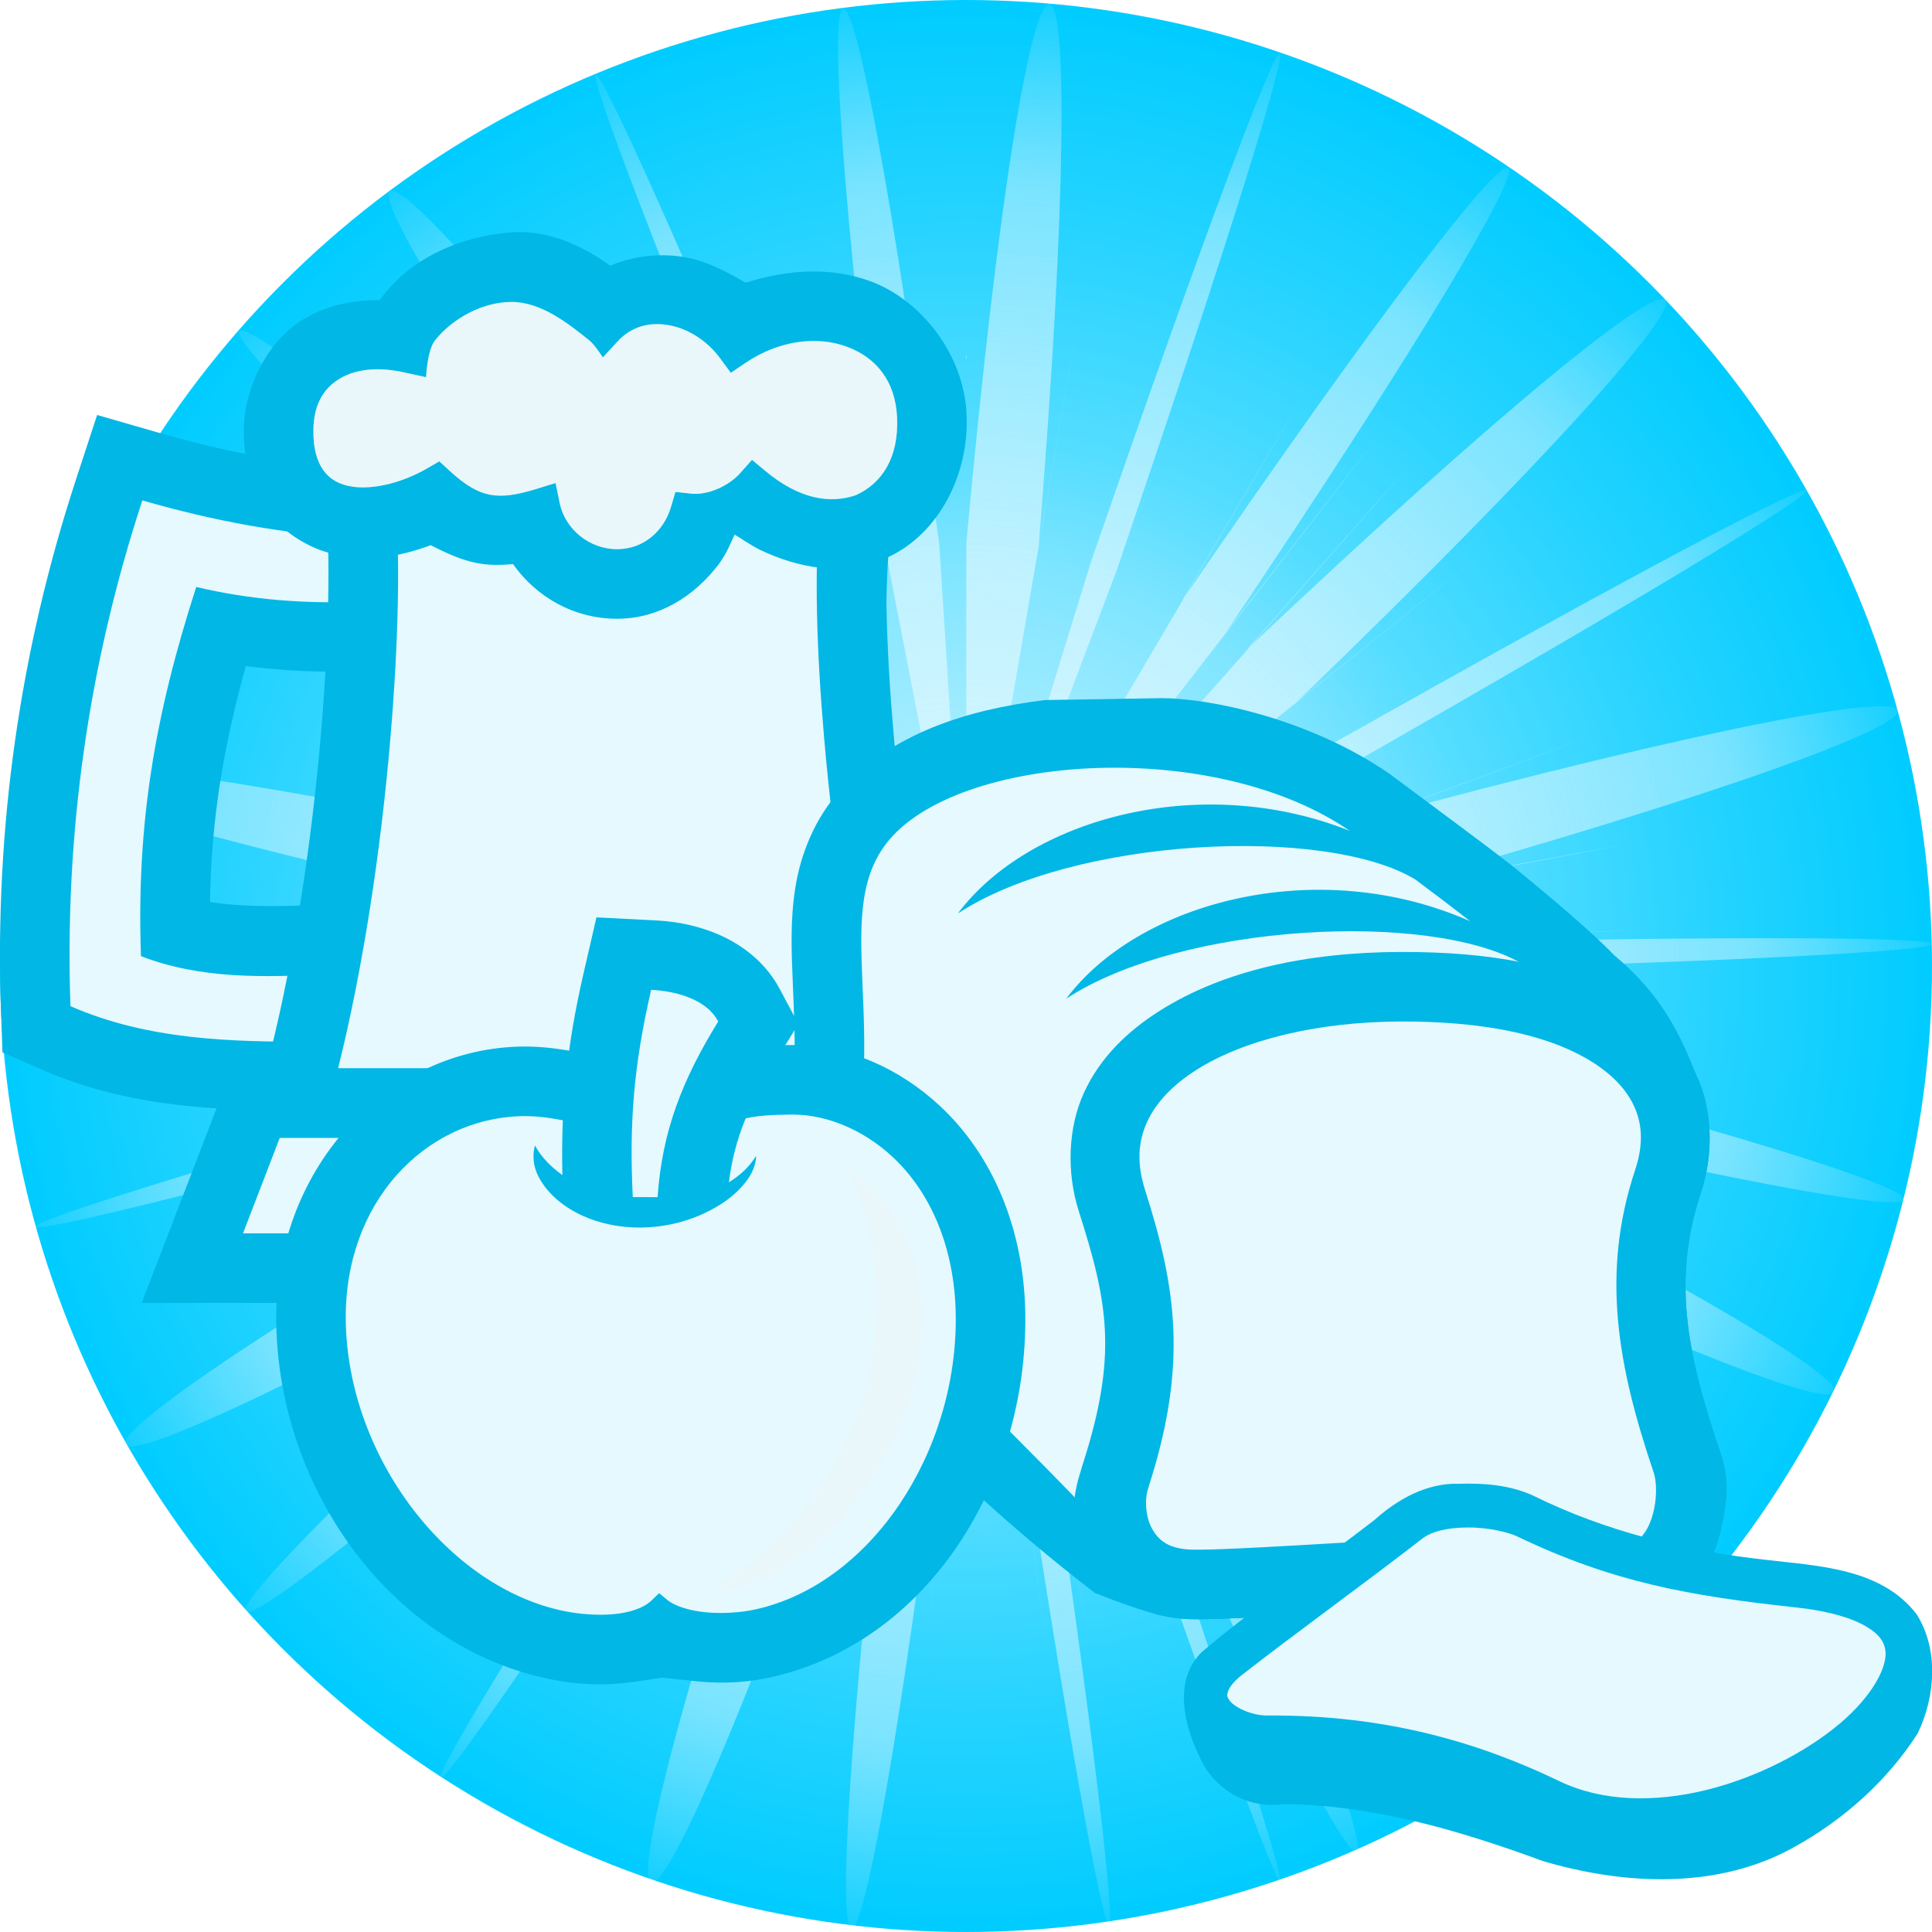 <svg height="500" viewBox="0 0 500.001 500" width="500.001" xmlns="http://www.w3.org/2000/svg" xmlns:xlink="http://www.w3.org/1999/xlink"><radialGradient id="a" cx="250" cy="750" gradientUnits="userSpaceOnUse" r="250"><stop offset="0" stop-color="#d5f6ff"/><stop offset=".095" stop-color="#d5f6ff"/><stop offset=".209" stop-color="#aef"/><stop offset=".413" stop-color="#80e5ff"/><stop offset=".543" stop-color="#5df"/><stop offset=".75" stop-color="#2ad4ff"/><stop offset="1" stop-color="#0cf"/></radialGradient><radialGradient id="b" cx="250" cy="750" gradientTransform="matrix(0 -1 1 0 -499.999 1000)" gradientUnits="userSpaceOnUse" r="250"><stop offset="0" stop-color="#d5f6ff"/><stop offset=".809" stop-color="#d5f6ff" stop-opacity=".498"/><stop offset="1" stop-color="#d5f6ff" stop-opacity=".1"/></radialGradient><filter id="c" color-interpolation-filters="sRGB" height="1.069" width="1.081" x="-.04" y="-.035"><feGaussianBlur stdDeviation=".922"/></filter><g transform="translate(0 -500)"><circle cx="250" cy="750" fill="url(#a)" r="250"/><path d="m250.595 750.56c-.041.006-.127-.018-.171-.036-.044-.019-.048-.032.077-.007-.125-.025-.108-.031-.055-.027.054.004.144.019.168.035-.023-.015.081.011.161.034.08.023.134.042.011.013.123.029.055.029-.034.021-.089-.009-.198-.026-.157-.033l0.0 0zm-.079.086c-.017-.008-.002-.009.013-.007.015.001.031.005.017.007.013-.002.024.002.027.005.003.003-.002.006-.019.003.017.004-.002-.002-.02-.007-.018-.005-.036-.001-.019-.001h0zm.39.511c.189.177.074.108-.069-.001-.143-.109-.315-.257-.239-.237-.076-.019-.15-.075-.175-.106-.025-.031-0-.036.121.044-.121-.08-.21-.163-.229-.193-.019-.03.032-.006.19.126-.158-.133-.241-.204-.243-.207-.002-.003.076.061.239.199-.164-.139-.246-.208-.246-.208s.082.069.246.208c-.164-.139-.26-.235-.271-.254-.01-.019.066.039.248.211-.181-.172-.277-.257-.28-.257-.003 0 .085.086.272.257-.187-.172-.281-.259-.281-.26 0-.001.094.085.281.26-.187-.176-.276-.261-.273-.26.003.001.099.089.281.26-.181-.172-.262-.255-.256-.252.007.002.101.09.271.26-.17-.17-.255-.255-.255-.255s.085.085.255.255c-.17-.17-.264-.257-.271-.26-.007-.002.074.08.256.252-.181-.172-.254-.225-.241-.203.013.022.11.121.268.254-.158-.133-.187-.174-.154-.156.034.018.13.093.223.195-.093-.101.084.069.238.221.154.152.27.094.094.107h-0zm3.663 1.603c1.176.624-.083-.045-1.349-.717-1.266-.672-2.538-1.347-1.39-.734-1.149-.612-1.746-.927-1.76-.934-.015-.006.553.296 1.734.918-1.18-.622.1.057 1.38.735 1.28.678 2.562 1.356 1.386.732l-0-0zm-2.415 2.469c0 1.053-.044-.087-.564-1.229-.52-1.142-1.04-2.286-.564-1.24-.476-1.045-.714-1.576-.714-1.581 0-.005.238.514.714 1.569-.476-1.055.044.092.564 1.239.52 1.147 1.04 2.295.564 1.242v0zm-1.627-4.264c-.004.002-.016-.016-.022-.028-.007-.012-.008-.019.007.005-.015-.023-.016-.031-.012-.029.004.002.014.013.02.029-.006-.015.008.006.019.026.011.02.019.039.004.017.015.022.009.018.001.008-.009-.01-.02-.026-.016-.028h-0zm-.09-.14c.006.015-.009-.006-.021-.026-.012-.02-.021-.039-.005-.017-.015-.022-.013-.022-.007-.014.006.007.017.022.018.03-.002-.008.011.011.022.026.01.015.017.027.001.005.015.022.016.029.012.026-.004-.002-.014-.014-.02-.03l0.0 0zm-.102.304c.008.029 0-.011-.008-.048s-.017-.071-.011-.031c-.006-.041-.005-.058-.002-.056s.008.022.01.056c-.002-.033.005.009.01.049.005.041.009.079.001.04.008.039.011.051.011.045 0-.006-.004-.028-.011-.057l-0.0.001zm.207-.96c-.282.206-.404.251-.381.222.022-.029.18-.142.432-.284-.252.142-.312.194-.267.181s.195-.091.364-.208c-.17.117-.308.189-.345.199-.037.01.028-.043.264-.176-.236.133-.216.09-.122.015.095-.075.264-.182.328-.179-.064-.004.187-.156.381-.259.194-.103.331-.156.036.037.295-.193.089-.044-.153.124-.242.168-.52.355-.37.238-.15.117-.229.176-.232.176-.002 0 .072-.059.228-.176-.156.117-.298.219-.343.25-.044.03.009-.012.246-.183-.236.172-.398.275-.428.287-.03.012.071-.068.362-.264l-0.0 0zm-.304.051c-.008.006-.011.009-.011.009s.004-.003.011-.009c-.008.006-.008.004-.005.001.003-.004.009-.009.013-.009-.004 0 .003-.005.008-.009.006-.003.011-.005.003.001.008-.006.011-.009.011-.009s-.004.003-.011.009c.008-.006.003-.004-.003-.001-.006.004-.012.009-.008.009-.004 0-.01.005-.013.009-.003.004-.003.005.005-.001zm.745-1.209c-.8 1.137-1.181 1.673-1.168 1.651.013-.022.419-.604 1.195-1.702-.776 1.098-1.158 1.633-1.153 1.623.004-.01.395-.564 1.161-1.643-.767 1.079-1.154 1.624-1.156 1.628-.002.004.38-.533 1.152-1.62-.772 1.086-1.144 1.611-1.134 1.599.01-.012.401-.561 1.153-1.622-.753 1.061-1.129 1.587-1.129 1.583 0-.003.376-.536 1.129-1.591-.753 1.055-1.124 1.578-1.121 1.574.003-.003.382-.533 1.129-1.582-.747 1.049-1.112 1.55-1.105 1.534.006-.016.384-.548 1.121-1.565-.737 1.016-1.106 1.528-1.106 1.53 0.0.002.369-.506 1.106-1.53-.737 1.024-1.115 1.556-1.121 1.571-.006.014.359-.49 1.106-1.54-.747 1.049-1.125 1.584-1.129 1.591-.003.007.368-.514 1.121-1.575-.753 1.061-.841 1.173-.643.885s.682-.975 1.072-1.514c-.39.538-.572.788-.562.776.009-.012.209-.286.581-.796-.373.509.371-.567 1.007-1.478.636-.911 1.166-1.658.366-.492.8-1.166.256-.4-.389.524-.646.924-1.394 2.004-1.003 1.466-.39.538-.837 1.239-1.009 1.535-.173.296-.071.188.635-.891-.706 1.079-1.114 1.68-1.151 1.723-.037.043.296-.473 1.072-1.629-.776 1.157-1.147 1.664-1.135 1.615.012-.048.405-.652 1.158-1.717-.753 1.065-1.144 1.633-1.154 1.655-.01.023.362-.499 1.135-1.612-.772 1.114-1.161 1.697-1.163 1.715-.002.019.383-.528 1.159-1.672-.776 1.145-1.172 1.735-1.178 1.747-.005.012.38-.553 1.166-1.72-.786 1.166-1.179 1.745-1.179 1.741 0-.003.393-.589 1.179-1.749-.786 1.161-1.171 1.728-1.166 1.719.005-.009.401-.594 1.177-1.739-.776 1.145-1.164 1.692-1.164 1.675 0-.017.388-.598 1.164-1.71-.776 1.112-1.161 1.667-1.16 1.665.002-.001.391-.559 1.164-1.673-.772 1.114-1.159 1.65-1.159 1.636 0-.014.386-.577 1.159-1.664-.772 1.086-1.18 1.671-1.194 1.699-.015.028.364-.499 1.164-1.637l.001.001zm-.845.971c0 .217.006.322.01.319.004-.002.006-.113-.002-.327.008.215.006.312.002.306-.004-.006-.01-.117-.01-.318v-.004-.004c0 .195-.008.251-.015.222-.006-.028-.01-.14-0-.281-.009.14-.008.206-.004.202.004-.003.012-.076.015-.21-.004.135-.024.129-.036.079-.012-.05-.017-.145.009-.188-.025.043-.038.074-.038.081 0 .006.013-.012.038-.069-.025.057-.038.07-.038.06 0-.01.013-.043.038-.08-.025.037-.038.041-.038.031 0-.01.013-.033.038-.051-.025.018-.038.046-.038.059s.013.011.038-.032c-.025.043.002-.16.03-.314.028-.154.056-.26.032-.022.023-.238.021-.09.012.094-.01.183-.027.402-.034.304.008.098.003.177-.003.197-.006.021-.012-.016-.008-.151-.004.135-.003.243-.001.271.002.028.005-.025.005-.212v.004.004c0 .195.006.307.01.317.004.01.006-.083-.002-.297.008.215.018.338.023.35.005.012.004-.089-.012-.323.015.234.016.356.011.36-.005.004-.015-.11-.023-.348.008.238.006.338.002.325-.004-.013-.01-.14-.01-.356l-.001 0zm-.238-1.198c.191 1.389.277 2.068.27 2.058-.007-.01-.106-.71-.285-2.081.179 1.371.269 2.079.269 2.095 0 .016-.09-.661-.269-2.059.179 1.398.269 2.104.269 2.107 0 .004-.09-.693-.269-2.099.179 1.406.269 2.109.269 2.109s-.09-.703-.269-2.109c.179 1.406.269 2.104.269 2.1 0-.004-.09-.709-.269-2.108.179 1.398.269 2.098.269 2.098s-.09-.699-.269-2.098c.179 1.398.269 2.075.269 2.06 0-.016-.09-.724-.269-2.095.179 1.371.269 1.987.269 1.94 0-.047-.09-.758-.269-2.042.179 1.283.258 1.972.252 2.005-.007.033-.099-.59-.263-1.93.164 1.34.209 1.935.183 1.883-.025-.052-.121-.751-.237-2.0.117 1.248.089 1.135.029.63s-.15-1.401-.158-1.719c.008.318-.147-.89-.255-1.827-.108-.936-.17-1.6.021-.194-.191-1.406-.129-.749-.02.183.108.932.262 2.138.254 1.83.008.308.011.469.011.473 0 .004-.004-.148-.011-.466.008.318.146 1.168.238 1.642.092.474.137.571-.043-.616.179 1.188.269 1.854.269 1.903 0 .049-.09-.518-.269-1.798.179 1.279.275 1.893.279 1.874.004-.019-.083-.669-.268-1.917.185 1.248.282 1.97.284 2.037.002.067-.089-.521-.28-1.892.191 1.371.287 2.071.287 2.082s-.096-.67-.287-2.058l-.001 0zm.16 2.161c0 .019.001.001-.002-.019-.003-.019-.006-.04-.002-.024-.004-.015-.001-.001.002.015.003.016.006.034.002.024.004.01.006.021.006.024 0 .003-.002-.001-.006-.02v0zm-.046-.835c.017.037-.003-0-.023-.038-.02-.038-.039-.077-.02-.044-.019-.033-.029-.054-.029-.057 0-.003.01.012.029.049-.019-.037 0-.001.02.037.02.037.04.076.023.045.017.031.025.051.025.055 0 .003-.008-.01-.025-.047zm-.086.293c-.002.002-.003-.002-.003-.005s.001-.006.003-.003c-.002-.004 0-.006.002-.006s.004.002.002.006c.002-.004.003-.006.003-.006s-.001.002-.003.006c.002-.004 0-.001-.002.003-.002.004-.004.008-.002.005zm-.008.378c.006.004-.005.026-.015.039-.01.014-.018.019-.008-.008-.009.027-.005-0.0.002-.029.007-.028.015-.057.013-.033.002-.023.011-.037.016-.038.005-.001.007.009-.004.034.011-.025.013-.015.011.002-.002.016-.009.038-.015.034l0-0zm-.476 1.482c.363-1.205-.068.185-.488 1.551-.419 1.365-.827 2.705-.417 1.398-.41 1.307-.006-.033.411-1.398.417-1.365.847-2.756.49-1.551.357-1.205.539-1.808.542-1.808.002 0-.175.603-.538 1.808.363-1.205.558-1.853.567-1.884.01-.031-.166.555-.545 1.817.378-1.262.593-1.929.61-1.953.018-.024-.162.594-.572 1.902.41-1.309.575-1.882.548-1.827-.027.055-.248.739-.61 1.944l0.0 0zm.421-1.369c.002-.008.006-.015.008-.017s.002.001-.004.013c.006-.012-.002.002-.009.015s-.014.027-.006.015c-.008.012-.004.001.001-.011.005-.012.012-.024.01-.017l-0.0 0zm.046-.597c.002.002-.001-.001-.004-.004-.003-.003-.006-.005-.004-0-.002-.004.001-.006.004-.006.003 0 .006.002.004.006.002-.004.003-.002.003.001 0 .002-.001.005-.003.003.002.002.003.003.003.003s-.001-.001-.003-.003zm-.043.046c.006.01-.004 0-.013-.01-.009-.01-.018-.02-.01-.011-.008-.01-.009-.015-.006-.015.002 0 .008.005.014.015-.006-.01.001-0.0.008.01.007.01.013.02.008.011.006.01.008.015.008.015s-.003-.005-.008-.015h-0zm-.363-.028c.207.074-.067-.006-.326-.085-.259-.08-.503-.158-.236-.082-.267-.076-.033-.05.219-.006.252.043.522.104.327.096.195.008.345.045.381.068.036.023-.042.033-.303-.014.261.047.398.08.401.086.003.006-.126-.014-.397-.074.271.06.358.1.325.107-.033.006-.196.001-.392-.095l-0-0zm.136-.094c.015.004-0.0 0-.016-.004-.016-.004-.032-.008-.018-.004-.013-.004-.011-.006-.005-.006.006 0 .017.002.02.006-.004-.004.009-0.0.018.004.01.004.017.008 0.0.004zm-1.677-1.603c.332.316.492.471.489.469-.003-.002-.171-.161-.497-.473.326.312-.608-.519-1.358-1.195s-1.319-1.198-.264-.268c-1.055-.93-.482-.406.273.273.754.678 1.69 1.51 1.358 1.194.332.316 1.013.869 1.367 1.14.354.271.38.259-.599-.554.979.813 1.525 1.309 1.563 1.369.038.06-.432-.314-1.485-1.241 1.053.926 1.51 1.363 1.462 1.346-.048-.018-.6-.49-1.563-1.381.964.891 1.477 1.359 1.499 1.375.022.015-.448-.423-1.453-1.344 1.004.921 1.548 1.391 1.576 1.397.028.007-.459-.45-1.514-1.382 1.055.932 1.542 1.389 1.514 1.382-.028-.007-.571-.477-1.576-1.397 1.004.921 1.507 1.381 1.507 1.381s-.502-.46-1.507-1.381c1.004.921 1.503 1.381 1.5 1.381-.003 0-.507-.46-1.508-1.381 1.001.921 1.467 1.358 1.444 1.343-.023-.015-.535-.483-1.49-1.374.956.891 1.439 1.337 1.443 1.337.004 0-.472-.446-1.435-1.337.964.891.943.88.599.566-.344-.313-1.012-.929-1.344-1.245l-0.0 0zm1.888 1.198c.013.01.02.022.02.026 0 .005-.007.003-.02-.014.013.018.007.007-.002-.006-.009-.013-.02-.029-.017-.021-.004-.008-.015-.021-.021-.027-.006-.006-.007-.006.009.011-.015-.018-0-.005.014.01.015.015.03.031.016.021zm1.553.109c-.015.01-.023.015-.023.015s.008-.005.023-.015c-.015.01-0.0.002.015-.006.015-.008.031-.017.019-.009.011-.008.021-.012.024-.012.003-0-.001.004-.016.012.015-.008-.003.001-.022.009-.018.008-.037.016-.021.006h.001zm-.452.16c.087-.036-.019.009-.127.041-.108.032-.212.062-.107.029-.105.033-.134.04-.117.033.016-.007.078-.027.151-.049-.074.021.032-.01.13-.038.098-.029.188-.055.08-.024.107-.031.15-.042.143-.038-.007.003-.063.021-.155.046l0-0zm-1.478.718c.25-.098.371-.146.368-.146-.003 0-.13.049-.376.146.246-.098-.064.05-.361.184-.296.135-.579.256-.279.108-.3.148-.093.003.152-.148.245-.151.527-.307.375-.18.152-.127.346-.209.427-.221.081-.012.049.045-.252.198.3-.152.412-.186.385-.158-.026.028-.19.119-.439.217l-0-0zm4.002.012c2.904.464 3.213.557 2.431.461-.783-.096-2.657-.379-4.12-.668 1.463.289 1.486.309 1.002.224-.485-.085-1.477-.275-2.047-.408.57.133 2.722.308 4.001.383 1.279.075 1.685.048-1.239-.223 2.935.17 4.403.208 4.404.157.001-.051-1.465-.19-4.396-.376 2.932.082 76.251.668 125.466 1.042 49.215.374 74.325.536-19.164-.231 93.51-2.397 140.226-5.183 140.185-6.859-.041-1.675-46.84-2.24-140.361-.194 93.338-5.233 68.266-3.764 19.129-.966-49.137 2.798-122.34 6.926-125.264 7.012 2.924-.125 4.386-.207 4.386-.226 0-.019-1.462.025-4.386.152 2.924-.156 2.558-.107 1.306-.021-1.252.086-3.389.21-4.01.204.62.006.588.032.353.048-.235.015-.671.02-.861-.017.189.037.541-.064.718-.146.177-.082.177-.144-.335-.029.513-.115.769-.173.769-.173s-.256.058-.769.173c.513-.115 2.615-.624 3.878-.933 1.264-.309 1.69-.418-1.148.266 2.838-.685 2.42-.575 1.162-.266-1.258.309-3.357.818-3.881.933.525-.115.787-.173.787-.173s-.262.058-.787.173c.525-.115.778-.173.772-.173-.006 0-.271.058-.784.173.513-.115.512-.053.335.029s-.529.183-.718.146c.189.037.619.032.849.016.23-.016.26-.042-.35-.047.61.006.923.009.927.009.004 0-.299-.003-.919-.009.62.006 73.347-13.589 122.947-22.903 49.6-9.314 76.075-14.346-15.81 2.787 90.364-25.309 134.428-42.022 133.25-46.294-1.178-4.272-47.598 3.897-138.204 28.354 87.664-32.412 62.485-23.048 15.217-5.534-47.268 17.514-116.626 43.178-117.318 43.365.692-.187.998-.272.97-.266-.028.006-.389.104-1.028.281.64-.177 2.592-1.008 3.71-1.517s1.402-.696-1.296.413c2.641-1.225 3.927-1.906 3.891-1.974-.036-.068-1.395.476-4.043 1.701 2.567-1.348 67.457-35.459 111.022-58.361 43.566-22.902 65.808-34.596-16.922 8.891 81.259-46.292 121.107-70.817 120.284-72.271-.823-1.454-42.318 20.165-123.744 66.162 79.782-48.691 58.337-35.59 16.326-9.941-42.011 25.648-104.589 63.843-107.072 65.341 2.459-1.535 3.678-2.321 3.666-2.34-.012-.019-1.253.729-3.712 2.262 2.44-1.564 2.787-1.741 2.189-1.326s-2.141 1.421-3.481 2.223c1.34-.802 1.279-.758.779-.453s-1.44.869-1.86 1.109c.419-.24 2.13-1.537 3.158-2.343s1.375-1.121-.935.603c2.296-1.753 3.436-2.641 3.428-2.653-.008-.012-1.164.852-3.462 2.602 2.284-1.765 59.459-47.665 97.838-78.498s57.962-46.599-14.937 11.902c67.563-65.156 98.42-100.79 95.342-104.012-3.078-3.222-40.09 25.967-108.266 90.456 61.893-70.048 44.418-50.17 11.253-12.567-33.166 37.603-82.022 92.932-82.892 93.787.87-.854.944-.915.697-.664s-.814.814-1.228 1.206c.413-.392 45.755-58.878 76.67-98.802 30.914-39.924 47.401-61.286-9.895 12.569 52.293-77.729 75.822-118.368 73.066-120.237-2.756-1.869-31.797 35.032-84.644 112.384 47.432-80.537 34.715-58.846 9.759-16.408s-62.148 105.625-63.666 108.078c1.506-2.461 2.253-3.7 2.247-3.706-.005-.006-.763 1.221-2.266 3.69 1.498-2.469 2.247-3.704 2.247-3.704s-.749 1.235-2.247 3.704c1.498-2.469 1.15-1.89.398-.648-.752 1.242-1.908 3.148-2.025 3.331.117-.183 1.035-2.207 1.624-3.531.589-1.324.849-1.948-.348.668 1.112-2.662 1.623-4.008 1.575-4.025-.047-.017-.653 1.294-1.774 3.947 1.028-2.688 27.021-71.247 44.473-117.286 17.451-46.038 26.361-69.556-6.779 17.841 30.197-88.522 43.801-133.3 42.227-133.843-1.573-.543-18.325 43.15-48.839 131.569 27.505-89.336 20.093-65.295 5.597-18.234-14.496 47.061-36.077 117.142-36.909 119.886.8-2.76 1.182-4.143 1.162-4.148-.019-.005-.441 1.367-1.249 4.117.759-2.77.846-2.983.645-2.181s-.688 2.62-1.078 3.913c.39-1.293.409-1.364.288-.97-.121.394-.381 1.253-.549 1.821.168-.568.205-.605.173-.435-.032.169-.132.545-.239.802.107-.257.208-.516.239-.605.032-.089-.005-.009-.173.41.168-.419.199-.417.163-.272-.036.146-.14.435-.241.591.101-.156.138-.209.128-.192-.01.017-.065.102-.147.223.082-.121.143-.289.157-.362.014-.073-.019-.052-.127.206.107-.257.202-.629.229-.796.027-.167-.013-.129-.175.433.162-.562.249-.846.253-.849.004-.002-.074.277-.242.845.168-.568.579-2.632.804-3.851.224-1.219.261-1.593-.32 1.222.521-2.822.748-4.237.713-4.242-.035-.004-.331 1.402-.858 4.222.46-2.826 12.949-75.088 21.345-123.614 8.396-48.526 12.7-73.317-3.21 18.798 7.652-93.55 7.26-140.699 2.82-141.088-4.44-.389-12.929 45.983-21.474 139.473.021-93.49.014-66.276.002-15.619s-.028 124.755-.025 125.034c-.004-.279-4.741-74.222-7.984-124.772s-4.994-77.707.974 15.586c-12.239-92.897-21.508-138.941-24.826-138.515s-.683 47.322 10.888 140.305c-17.847-91.764-13.007-67.071-3.58-18.732 9.427 48.339 23.441 120.325 23.942 123.147-.534-2.814-.821-4.218-.842-4.214-.021.004.224 1.415.752 4.229-.575-2.814-.863-4.222-.863-4.222s.288 1.407.863 4.222c-.575-2.814-.494-2.213-.242-.838.253 1.375.677 3.523.788 3.802-.111-.279-.206-.501-.233-.558-.027-.057.014.053.174.437-.16-.384-.323-.786-.379-.929-.057-.143-.007-.028.258.621-.265-.649-.92-2.62-1.277-3.748s-.416-1.413.508 1.31c-.981-2.699-1.496-4.04-1.523-4.032-.027.008.434 1.366 1.406 4.063-1.034-2.68-1.554-4.016-1.559-4.011-.005.005.504 1.351 1.529 4.034-1.043-2.684-26.983-71.264-44.392-117.317-17.409-46.054-26.287-69.581 6.793 17.842-36.022-86.309-55.484-128.865-57.014-128.234-1.529.631 14.874 44.451 50.584 130.894-38.555-85.148-28.231-62.211-7.956-17.34 20.275 44.871 50.501 111.675 51.747 114.261-1.268-2.58-1.913-3.86-1.925-3.851-.012.009.611 1.307 1.879 3.882-1.291-2.567-1.579-3.162-1.334-2.69.245.472 1.022 2.011 1.861 3.712-.839-1.701-.894-1.742-.645-1.188s.803 1.701 1.183 2.378c-.38-.677-.562-1.007-.555-1.002.006.005.2.347.571 1.014-.371-.667-.492-.885-.448-.805.044.08.253.456.542.977-.289-.521-.318-.584-.239-.449.079.135.266.469.41.742-.144-.273-.217-.406-.217-.403 0 .003.072.141.217.411-.144-.269-.332-.605-.411-.743-.079-.138-.05-.079.239.442-.289-.521-.506-.905-.556-.99-.05-.085.067.13.447.806-.38-.677-1.43-2.442-2.018-3.419-.588-.977-.715-1.166.75 1.309-1.519-2.44-2.311-3.642-2.343-3.622-.032.02.695 1.262 2.215 3.712-1.574-2.403-40.06-64.818-65.882-106.745-25.822-41.927-38.978-63.368 10.106 16.179-56.362-75.062-87.944-110.061-91.527-107.4-3.583 2.661 20.832 42.983 76.465 118.56-61.913-70.042-43.91-49.642-10.377-11.684s82.599 93.477 82.814 93.672c-.215-.195-.382-.382-.424-.443-.042-.061.042.004.33.315-.289-.31-.303-.307-.215-.199.089.108.281.322.406.433-.125-.111-.187-.157-.187-.15 0 .007.062.066.187.166-.125-.1-.239-.2-.274-.235-.035-.035.009-.005.2.157-.191-.162-.304-.266-.316-.282-.012-.016.078.056.293.247-.215-.191-.319-.283-.317-.28.002.003.11.101.321.288-.211-.187-52.728-52.443-88.626-88.171s-55.179-54.927 11.085 11c-70.739-61.43-108.193-89.749-110.388-87.232-2.195 2.517 30.867 35.87 101.161 97.787-74.126-56.937-54.197-41.618-15.161-11.627 39.035 29.991 97.177 74.655 99.476 76.409-2.317-1.73-3.481-2.584-3.487-2.573-.006.011 1.145.888 3.457 2.62-2.327-1.716-1.865-1.292-.751-.414 1.113.878 2.877 2.21 3.154 2.31-.277-.1-.741-.317-.964-.432-.223-.115-.204-.128.484.182-.689-.31-2.494-1.344-3.494-1.946s-1.197-.771 1.333.647c-2.573-1.363-3.874-2.021-3.89-1.994-.016.026 1.252.736 3.819 2.107-2.592-1.324-67.444-35.496-110.976-58.448-43.532-22.953-65.744-34.686 16.944 8.865-84.154-40.77-126.92-59.74-127.647-58.247-.727 1.493 40.586 23.449 124.587 64.531-85.291-38.203-62.385-27.888-17.487-7.74 44.898 20.148 111.789 50.129 114.469 51.258-2.705-1.073-4.073-1.577-4.088-1.543-.015.034 1.322.605 4.026 1.684-2.729-1.014-2.204-.785-.909-.281 1.295.504 3.359 1.283 3.71 1.369-.351-.086-.532-.134-.537-.137-.004-.003.168.037.526.129-.357-.092-.453-.101-.397-.076.056.025.265.086.518.135-.254-.049-.374-.067-.371-.063.004.004.133.03.379.071-.246-.041-.369-.061-.369-.061s.123.02.369.061c-.246-.041-.374-.067-.378-.071-.004-.004.117.015.37.063-.254-.049-.456-.104-.508-.126-.052-.022.048-.01.399.075-.351-.086-.47-.101-.432-.082.038.019.233.073.511.125-.277-.052-.383-.065-.361-.056.022.009.174.041.412.076-.238-.035-.389-.062-.412-.069-.022-.006.084.008.361.057-.277-.049-.415-.077-.415-.08s.138.019.415.072c-.277-.052-2.403-.711-3.764-1.144s-1.958-.642.823.204c-2.801-.802-4.212-1.173-4.222-1.143-.01.03 1.381.461 4.184 1.264-2.821-.753-72.981-21.994-120.071-36.285-47.09-14.291-71.109-21.633 18.353 5.414-91.893-19.021-138.722-24.405-139.648-20.058-.926 4.347 44.051 18.425 135.771 38.329-92.765-11.482-65.847-8.065-15.64-1.792 50.206 6.273 123.701 15.401 124.087 15.34-.386.06-.77.091-.901.091-.131 0-.008-.03.62-.091-.628.06-74.491-4.33-124.868-7.358-50.376-3.028-77.266-4.694 16.054.816-93.701.778-140.538 4.348-140.523 7.7.015 3.351 46.882 6.484 140.588 6.386-93.266 6.483-68.208 4.779-19.104 1.39s122.253-8.46 125.169-8.712c-2.916.252-4.377.377-4.379.377-.002-0 1.453-.126 4.371-.377-2.918.252-4.33.374-4.297.371.033-.002 1.51-.129 4.371-.375-2.861.246-4.336.373-4.366.375-.03.002 1.384-.119 4.3-.371-2.916.252-2.36.264-.981.187 1.379-.077 3.582-.244 3.961-.351-.378.107-1.79.455-2.627.657-.837.202-1.101.257.817-.22-1.917.478-2.76.695-2.68.68.08-.015 1.081-.263 2.852-.716-1.771.453-1.842.53-1.284.427.558-.102 1.745-.384 2.49-.65-.745.265-.692.262-.401.17.292-.092.822-.274 1.033-.365-.211.092-.316.138-.316.138s.105-.046.316-.138c-.211.092-.281.138-.257.138.024 0 .142-.046.308-.138-.166.092-.223.134-.206.131.017-.003.108-.051.24-.139-.133.088-.193.132-.189.132.004 0 .072-.044.197-.132-.125.088-.184.132-.182.132.002 0 .065-.044.186-.132-.121.088-.181.132-.181.132s.06-.044.181-.132c-.121.088-.142.136-.116.139.027.003.102-.039.174-.131-.072.092-.235.188-.322.222-.087.034-.097.006.135-.153-.232.158-.269.182-.215.145.054-.037.199-.136.332-.224-.133.088-.224.136-.241.139-.017.003.041-.039.207-.131-.166.092-.249.138-.249.138s.083-.046.249-.138c-.166.092-.395.213-.495.263-.1.051-.071.031.28-.158-.351.189-.485.274-.456.268.028-.006.218-.104.515-.28-.296.176-.45.269-.453.273-.003.004.143-.082.445-.265-.302.183-.491.279-.515.281-.025.002.114-.088.464-.277-.351.189-.841.344-1.056.386-.216.041-.157-.031.588-.296-.745.265-1.118.402-1.118.404 0 .002.373-.129 1.118-.4-.745.271-1.932.552-2.49.652-.558.1-.487.019 1.284-.434-1.771.453-2.786.7-2.875.715-.089.015.749-.202 2.684-.68-1.935.478-3.646.861-4.156.96-.51.099.183-.088 3.056-.749-2.867.683-4.301 1.039-4.299 1.053.002.014 1.439-.314 4.314-.999-2.861.708-74.079 18.15-121.878 29.854-47.8 11.704-72.182 17.67 18.628-4.572-90.072 25.297-134.685 39.462-134.24 41.061s45.948-9.368 136.106-34.336c-89.219 27.975-65.263 20.486-18.299 5.777 46.963-14.71 116.934-36.64 119.742-37.549-2.779 1.02-4.156 1.583-4.142 1.636.014.054 1.419-.402 4.204-1.418-2.756 1.098-2.275.955-1.002.481 1.273-.473 3.339-1.277 3.752-1.499-.413.222-1.666.88-2.381 1.253-.716.373-.895.463.837-.45-1.732.913-68.65 31.628-113.891 52.353-45.241 20.725-68.807 31.46 16.167-7.587-81.434 46.797-120.064 73.875-117.871 77.75 2.193 3.875 45.208-15.455 127.064-61.476-77.149 52.91-54.825 37.689-13.114 9.145 41.711-28.544 102.808-70.412 103.206-70.798-.398.386-1.053.952-1.366 1.206-.313.255-.282.198.691-.66-.973.858-59.089 46.433-98.56 77.355s-60.299 47.19 13.303-10.564c-69.671 62.781-102.394 96.54-100.168 99.038 2.226 2.498 39.401-26.266 109.527-88.533-65.627 66.699-48.008 48.822-13.466 13.737 34.542-35.086 86.008-87.381 88.078-89.519-1.984 2.22-2.93 3.367-2.883 3.409.047.042 1.086-1.022 3.074-3.226-1.902 2.296-1.67 2.105-.859 1.189s2.201-2.56 2.614-3.17c-.413.61-.62.91-.62.906 0-.004.207-.311.62-.914-.413.603-.503.77-.423.678.08-.092.33-.444.595-.881-.265.437-.368.617-.347.592.021-.025.164-.257.39-.643-.226.386-.221.45-.139.361.082-.089.24-.33.318-.552-.078.222-.128.362-.135.381-.007.019.028-.083.12-.342-.092.259-.342.659-.482.844-.14.185-.169.155.182-.446-.351.601-.43.738-.365.627.065-.111.275-.471.501-.865-.226.394-.37.623-.39.645-.021.021.082-.165.347-.602-.265.437-.515.795-.595.891-.08.096.01-.07.423-.68-.413.61-1.025 1.485-1.302 1.876s-.219.297.705-1.029c-.925 1.326-2.049 2.855-2.503 3.448-.454.592-.237.248 1.52-2.172-1.732 2.434-2.579 3.667-2.562 3.68.018.013.9-1.193 2.628-3.637-1.701 2.456-43.565 62.719-71.656 103.154s-42.411 61.042 10.978-15.815c-50.791 78.675-74.868 118.86-73.475 119.761 1.393.901 28.255-37.483 79.342-115.945-48.39 80.108-35.411 58.638-9.95 16.499 25.461-42.139 63.404-104.948 64.945-107.518-1.504 2.598-2.234 3.911-2.211 3.924.023.014.799-1.272 2.308-3.87-1.465 2.619-1.124 2.104-.39.853.734-1.25 1.863-3.235 1.974-3.553-.111.318-.209.588-.237.664-.028.076.013-.042.178-.5-.166.458-30.144 68.251-50.62 114.528-20.476 46.277-31.451 71.037 6.391-14.569-30.177 88.998-41.281 134.877-37.088 136.325 4.193 1.449 23.681-41.532 54.69-130.252-22.841 90.781-16.317 65.05-4.026 16.337 12.291-48.713 30.349-120.409 30.575-121.558-.226 1.149-.584 3.155-.751 4.135-.167.98-.144.934.393-2.021-.515 2.955-.761 4.437-.748 4.442.013.004.284-1.469.802-4.426-.492 2.963-13.842 75.141-22.818 123.564-8.976 48.423-13.578 73.09 3.427-18.97-10.811 93.213-13.071 140.2-9.757 140.6 3.315.4 12.204-45.787 23.695-138.922-5.132 93.49-3.733 68.428-1.018 19.246 2.715-49.183 6.747-122.486 6.881-125.482-.062 3-.06 4.5-.025 4.501s.105-1.497.177-4.493c-.008 2.996-.008 4.494-.005 4.494s.009-1.498.013-4.494c-.004 2.996-.006 2.577-.006 1.262 0-1.314.002-3.523.006-4.106-.004.583-.006.892-.006.905 0 .013.002-.271.006-.874-.004.603-.006.696-.006.554s.002-.521.006-.862c-.004.341-.006.508-.006.506 0-.002.002-.174.006-.51-.004.335-.006.496-.006.491 0-.005.002-.176.006-.504-.004.328-.006.498-.006.503 0 .005.002-.156.006-.491-.004.335-.006.492-.006.483 0-.008.002-.181.006-.503-.004.322-.006.488-.006.491 0 .003.002-.155.006-.483-.004.328-.006.437-.006.399 0-.037.002-.222.006-.481-.004.259-.006.393-.006.395 0 .002.002-.126.006-.391-.004.265-.006.323-.006.272 0-.051.002-.211.006-.381-.004.17-.006.255-.006.255s.002-.085.006-.255c-.004.17-.006.326-.006.374 0 .049.002-.01.006-.269-.004.259.004.346.01.317.007-.029.012-.174.005-.379.008.205.016.327.019.34.003.014.002-.081-.011-.309.013.228.02.342.02.342s-.007-.114-.02-.342c.013.228.024.326.026.314.002-.012-.005-.133-.026-.342.021.209.032.313.032.313s-.011-.104-.032-.313c.021.209.028.335.026.35-.002.015-.013-.08-.026-.314.013.234.033.387.041.412.008.024.006-.08-.026-.361.031.281.066.717.08.919.014.202.006.171-.05-.482.055.653.045.768.02.624-.025-.145-.066-.55-.074-.936.008.386.016.459.019.377.003-.082.002-.319-.011-.553.013.234.006.431-.004.486-.01.055-.022-.033-.018-.369-.004.335-.006.697-.006.829 0 .132.002.035.006-.549-.004.583.004.74.01.648.007-.092.012-.433.005-.847.008.413.071 1.139.112 1.495.041.356.06.342-.022-.723.082 1.065.221 3.128.287 4.177.067 1.048.062 1.082-.143-1.914.265 2.996.42 4.489.446 4.486.025-.003-.079-1.503-.333-4.494.304 2.99 8.808 75.905 14.528 124.823s8.657 73.84-2.174-19.157c13.971 92.624 22.523 138.7 24.175 138.451s-3.594-46.822-17.22-139.496c16.754 92.107 12.216 67.426 3.371 18.978s-21.999-120.664-22.477-123.627c.558 2.957.87 4.425.907 4.416.037-.009-.201-1.494-.743-4.443.616 2.941.924 4.412.924 4.412 0 0-.308-1.471-.924-4.412.616 2.941.605 2.75.385 1.612-.219-1.139-.647-3.225-.861-4.073.215.848.313 1.251.307 1.237-.006-.015-.116-.447-.319-1.268.203.821.254.954.219.764s-.155-.703-.293-1.173c.139.47.212.709.214.712.002.003-.066-.23-.21-.704.144.474.272 1.006.31 1.208.038.202-.014.073-.228-.775.215.848 22.615 71.401 37.885 119.433 15.27 48.033 23.409 73.547-4.899-15.682 30.509 88.53 46.864 132.413 48.023 132.013 1.159-.4-12.878-45.085-43.155-133.691 38.172 85.683 60.034 127.291 62.957 125.998 2.923-1.293-13.093-45.488-50.678-131.412 42.917 83.181 30.87 59.788 7.921 15.278-22.949-44.51-56.801-110.137-57.493-111.423.692 1.285 1.681 2.969 2.121 3.682s.331.457-1.173-2.137c1.533 2.577 2.312 3.854 2.327 3.843.015-.011-.735-1.311-2.261-3.889 1.553 2.561 39.291 65.499 64.608 107.731 25.317 42.232 38.211 63.757-9.926-16.51 53.613 76.977 83.03 113.654 85.78 111.749s-21.165-42.392-74.214-119.743c57.984 73.456 42.413 53.775 11.89 15.139-30.523-38.636-75.999-96.228-77.822-98.593 1.902 2.311 2.878 3.433 2.909 3.398.031-.035-.883-1.225-2.761-3.539 1.952 2.247 1.617 1.891.718.878-.899-1.013-2.361-2.682-2.661-3.063.3.38.973 1.041 1.331 1.362.358.321.401.304-.559-.671.96.975 2.345 2.368 2.967 2.988.621.62.478.467-1.621-1.65 2.128 2.087 3.21 3.113 3.228 3.095.018-.018-1.03-1.078-3.161-3.165 2.155 2.056 56.756 51.058 93.415 83.918 36.66 32.86 55.379 49.577-14.228-12.938 71.717 60.157 108.589 89.028 109.658 87.754 1.069-1.274-33.665-32.694-105.16-93.118 73.445 57.949 53.698 42.464 15.02 12.011-38.678-30.453-96.287-75.872-98.565-77.791 2.317 1.867 3.503 2.774 3.528 2.747.025-.026-1.11-.986-3.434-2.852 2.358 1.82 2.083 1.611 1.087.844-.996-.767-2.712-2.092-3.237-2.506.525.413 64.011 38.473 107.315 64.4 43.304 25.927 66.425 39.721-13.78-8.395 84.512 40.91 128.619 57.578 130.567 53.593 1.948-3.985-38.265-28.622-122.391-70.32 87.167 33.863 62.104 24.162 15.086 5.919s-115.991-45.027-116.645-45.329c.653.302.655.355.433.288-.222-.067-.669-.253-.913-.429.244.176.361.258.357.255-.003-.003-.127-.093-.365-.263.238.17.672.355.887.424.216.069.213.021-.423-.275.636.296.968.448.979.449.01.001-.302-.147-.956-.449.653.302 2.692.975 3.864 1.333 1.172.357 1.478.399-1.332-.56 2.811.936 4.216 1.395 4.216 1.385 0-.009-1.405-.486-4.216-1.421 2.811.921 72.712 23.054 119.628 37.898 46.916 14.844 70.846 22.399-18.287-5.837 91.032 22.245 137.312 30.291 138.115 27.054.803-3.237-43.872-17.758-134.748-40.648 92.004 16.653 67.3 12.203 18.87 3.452-48.429-8.751-120.583-21.803-123.48-22.355 2.896.503 4.35.731 4.354.707.004-.025-1.442-.303-4.346-.812" fill="url(#b)"/></g><g transform="translate(-39.19 -582.995)"><path d="m272.572 680.879-154.121.402 2.844 22.014c-13.433-1.439-26.832-4.213-40.287-8.092l-16.684-4.811-5.406 16.5c-14.653 44.717-21.103 90.562-19.484 137.131l.393 11.342 10.406 4.533c15.228 6.634 30.39 8.987 45 9.945l-19.367 50.336h26.213 211.055l-27.25-60.73h-4.492c-4.606-25.096-8.731-52.622-10.957-78.277-1.926-22.2-2.509-42.605-1.051-57.898l.018-.18zm-169.775 74.502c6.985.885 13.975 1.368 20.961 1.42-.32 7.807-.769 15.902-1.49 24.406-1.007 11.86-2.487 24.071-4.236 36.104-8.995.361-17.159.26-24.492-.861.294-21.142 3.444-40.1 9.258-61.068z" fill="#00b7e5"/><path d="m102.078 902.18h183.249l-11.096-24.73h-162.637z" fill="#e5f9ff"/><path d="m57.422 843.397c20.206 8.803 41.598 9.25 63.063 9.196 1.202-5.657 2.327-11.515 3.369-17.483-16.401.857-32.745 1.287-48.183-4.661-1.19-34.168 3.534-62.135 14.305-95.551 13.956 3.321 28.104 4.399 42.531 3.815-.036-5.985-.198-11.524-.526-16.507-18.989-.882-37.598-4.415-55.958-9.708-14.009 42.751-20.147 86.391-18.6 130.9z" fill="#e5f9ff"/><path d="m272.572 672.428-154.121.4 4.953 38.334c1.39 15.213.913 37.438-1.137 61.592-2.369 27.914-6.937 57.974-13.033 82.324l-5.602 22.371h182.643l-4.033-21.342c-4.981-26.362-9.436-56.042-11.809-83.389-1.926-22.2-2.509-42.605-1.051-57.898l.018-.18zm-38.814 36.1-.242 3.236.029-.359c-1.815 19.041-1.005 41.036 1.023 64.426 1.888 21.755 5.141 44.076 8.744 65.619h-94.229c4.153-21.22 7.211-43.928 9.055-65.65 2.13-25.094 2.805-48.277 1.164-67.076z" fill="#00b7e5"/><path d="m141.319 709.345c1.58 17.092.995 40.05-1.117 64.931-2.441 28.753-7.084 59.518-13.507 85.174h137.86c-5.074-26.855-9.611-57.02-12.054-85.175-1.977-22.795-2.673-43.995-1.037-61.162l1.701-22.635-114.245.298z" fill="#e5f9ff"/><path d="m137.445 660.687c-7.398-.098-14.561 1.509-20.746 5.582-8.375 5.515-14.261 17.091-14.406 27.783-.103 7.572 1.66 14.909 5.642 20.682 3.762 5.454 10.531 9.769 16.277 11.295 9.452 2.511 17.747 1.285 26.441-1.94 4.263 2.129 7.711 3.762 11.87 4.607 3.086.627 6.359.565 9.442.29 6.032 8.545 15.769 14.139 26.942 14.139 10.651 0 19.89-5.663 26.341-14.173 1.989-2.75 2.917-5.12 4.052-7.594 2.04 1.161 3.805 2.54 6.611 3.943 10.428 4.956 20.661 6.262 29.714 3.228 1.192-.399 2.356-.862 3.483-1.386 13.023-6.054 20.951-21.341 20.231-36.965v-.008-.004c-.733-15.684-11.97-29.614-24.778-34.342-9.744-3.597-20.657-3.351-32.384.33-6.174-3.511-11.231-6.109-17.429-6.847-5.899-.702-11.829.083-17.656 2.44-7.643-5.561-16.578-9.286-25.536-8.613-12.752.958-26.069 6.316-34.112 17.552z" fill="#00b7e5"/><path d="m271.356 691.007c-.45-9.619-5.604-15.556-13.028-18.296-7.424-2.74-17.248-1.844-26.199 4.198l-3.799 2.571-2.73-3.704c-3.596-4.897-8.731-7.911-13.651-8.685-4.919-.775-9.445.474-12.963 4.295l-3.784 4.102s-2.017-3.205-3.464-4.373c-5.853-4.727-12.721-10.016-20.244-9.978-7.375.037-15.171 4.195-19.747 9.978-2.021 2.554-2.285 9.499-2.285 9.499l-5.812-1.277c-7.314-1.62-13.177-.588-17.051 1.963-3.875 2.551-6.22 6.589-6.307 12.996-.066 4.874.986 8.082 2.459 10.218 1.472 2.136 3.409 3.409 6.083 4.119 5.346 1.42 13.625-.182 20.994-4.47l3.049-1.773 2.587 2.38c4.294 3.956 7.413 5.656 10.504 6.258 3.092.603 6.665.162 11.975-1.469l5.028-1.549 1.054 5.156c1.377 6.722 7.617 11.958 14.88 11.958 6.763 0 12.093-4.612 13.954-10.968l1.133-3.848 3.976.431c4.524.506 9.916-2.067 12.772-5.284l3.065-3.449 3.56 2.954c8.69 7.232 16.629 8.482 23.349 6.18 6.846-3.128 11.117-9.825 10.641-20.134z" fill="#e5f9ff"/><path d="m271.356 691.007c-.45-9.619-5.604-15.556-13.028-18.296-7.424-2.74-17.248-1.844-26.199 4.198l-3.799 2.571-2.73-3.704c-3.596-4.897-8.731-7.911-13.651-8.685-4.919-.775-9.445.474-12.963 4.295l-3.784 4.102s-2.017-3.205-3.464-4.373c-5.853-4.727-12.721-10.016-20.244-9.978-7.375.037-15.171 4.195-19.747 9.978-2.021 2.554-2.285 9.499-2.285 9.499l-5.812-1.277c-7.314-1.62-13.177-.588-17.051 1.963-3.875 2.551-6.22 6.589-6.307 12.996-.066 4.874.986 8.082 2.459 10.218 1.472 2.136 3.409 3.409 6.083 4.119 5.346 1.42 13.625-.182 20.994-4.47l3.049-1.773 2.587 2.38c4.294 3.956 7.413 5.656 10.504 6.258 3.092.603 6.665.162 11.975-1.469l5.028-1.549 1.054 5.156c1.377 6.722 7.617 11.958 14.88 11.958 6.763 0 12.093-4.612 13.954-10.968l1.133-3.848 3.976.431c4.524.506 9.916-2.067 12.772-5.284l3.065-3.449 3.56 2.954c8.69 7.232 16.629 8.482 23.349 6.18 6.846-3.128 11.117-9.825 10.641-20.134z" fill="#f8efed" filter="url(#c)" opacity=".5"/></g><g stroke-width="1.765"><g transform="matrix(2.141 0 0 2.141 74.256 -404.895)"><path d="m170.938 333.229c1.59-4.793 1.328-10.183-.577-14.168-1.937-4.829-4.128-9.659-9.934-14.488-1.773-1.849-3.516-3.345-5.335-4.949-2.247-1.982-6.888-5.775-6.888-5.775-2.264-1.772-4.01-3.058-6.026-4.572-2.969-2.231-8.938-6.652-8.938-6.652-9.655-6.652-21.754-9.12-27.49-9.118l-14.14.23c-9.591 1.196-18.382 4.057-24.555 10.715-3.294 3.552-4.991 8.024-5.614 12.047-.622 4.022-.445 7.74-.291 11.467.308 7.454.736 14.994-2.005 24.293-1.855 6.294.848 10.639 3.289 14.447 2.441 3.808 5.619 7.477 9.166 11.289 7.094 7.625 15.731 15.722 26.048 23.664 6.792 2.701 9.513 3.19 12.108 3.19 1.946 0 4.975-.019 25.339-1.285 9.603-.597 15.026-.027 18.959.463 1.967.245 3.579.529 5.699.575s5.206-.412 7.705-1.981c4.445-2.79 5.491-6.604 6.074-9.576.583-2.972.861-5.285-.421-8.805-4.043-11.962-5.594-20.706-2.176-31.007z" fill="#00b7e5"/><path d="m100.02 281.915c-11.293.005-21.902 2.971-26.798 8.252-8.11 8.747.328 22.963-6.011 44.467-2.279 7.731 19.626 25.912 32.329 40.117-.827-2.246-.834-4.553-.306-6.532v-.182l.124-.38c4.644-14.13 3.357-21.614-.331-33.156-1.374-4.299-1.118-8.395.471-11.857 1.589-3.461 4.392-6.238 7.838-8.417 6.892-4.358 16.456-6.512 26.012-6.788 1.194-.034 2.383-.042 3.572-.016 6.199.13 12.253 1.078 17.438 2.969-1.532-1.598-3.266-3.208-5.118-4.821-11.073-6.39-41.145-4.866-55.041 4.266 8.748-11.701 30.366-17.514 48.824-9.368-2.185-1.71-4.429-3.403-6.648-5.06-10.878-6.548-41.278-5.071-55.273 4.126 8.518-11.393 29.244-17.21 47.368-9.988-7.608-5.242-18.303-7.636-28.451-7.631z" fill="#e5f9ff"/></g><g transform="matrix(2.141 0 0 2.141 74.256 -404.895)"><path d="m134.541 304.186c-11.159.044-21.271 2.201-29.051 7.119-3.848 2.433-7.184 5.62-9.145 9.891h.002c-1.883 4.101-2.174 9.487-.617 14.359v.002c3.547 11.1 4.709 17.419.445 30.635l-.041.127-.16.557.094-.301c-1.432 4.351-1.287 6.894 1.068 11.25l.002.002v.002c.835 1.542 2.477 3.729 4.891 5.129 2.413 1.4 5.134 1.889 7.729 1.889 1.946 0 4.975-.019 25.34-1.285 9.603-.597 15.025-.027 18.959.463 1.967.245 3.579.529 5.699.574s5.206-.412 7.705-1.98c4.445-2.79 5.491-6.604 6.074-9.576.583-2.972.861-5.285-.453-8.896l.064.182c-4.075-12.052-5.627-20.796-2.209-31.098 1.59-4.793 1.328-10.183-.576-14.168-1.995-4.175-5.401-7.197-9.299-9.404v-.002c-6.887-3.898-15.632-5.511-26.521-5.469z" fill="#00b7e5"/><path d="m109.983 318.411c-2.866 1.812-4.914 3.938-5.994 6.292-1.081 2.354-1.308 4.978-.249 8.293 3.754 11.748 5.173 21.101.438 35.777l-.124.43c-.343 1.042-.318 3.148.479 4.622.798 1.474 2.037 2.612 5.226 2.612 1.931 0 4.494-.005 24.817-1.269 20.322-1.264 24.923 2.519 28.416.326 2.471-1.551 2.914-6.485 2.189-8.475-4.292-12.693-6.379-23.913-2.224-36.438 1.079-3.254.855-5.727-.182-7.896-1.037-2.169-3.02-4.109-5.854-5.713-4.958-2.806-12.38-4.419-22.347-4.379-9.967.039-18.859 2.194-24.592 5.818z" fill="#e5f9ff"/></g><g transform="matrix(2.141 0 0 2.141 74.256 -393.436)"><path d="m141.66 363.117c-3.896-.103-7.387 1.854-10.203 4.38-6.906 5.343-14.134 10.291-20.814 15.913-3.54 3.372-2.21 8.838-.332 12.707 1.73 3.947 5.858 6.355 10.133 5.72 10.838.091 21.332 3.2 31.424 6.903 9.825 2.885 21.04 3.449 30.257-1.667 5.987-3.293 11.318-8.021 15.002-13.793 2.138-4.424 2.565-10.164-.153-14.421-4.299-5.555-11.877-5.8-18.275-6.555-9.695-1.068-19.307-3.42-28.076-7.764-2.803-1.28-5.922-1.514-8.963-1.422z" fill="#00b7e5"/><path d="m137.226 369.758c-6.448 5.011-15.504 11.565-21.77 16.454-1.236.964-1.636 1.726-1.737 2.125-.101.4-.065.573.215.968.56.79 2.59 1.842 4.605 1.827 14.479-.107 25.768 3.359 35.297 7.945 5.167 2.487 11.496 2.572 17.653 1.075 6.157-1.498 12.075-4.58 16.148-7.987 4.072-3.407 5.908-7.041 5.573-8.979-.168-.969-.683-1.849-2.315-2.819-1.632-.969-4.383-1.856-8.384-2.29-13.068-1.416-22.213-3.043-33.867-8.624-.881-.422-3.24-1.053-5.833-1.052-2.594.001-4.465.488-5.585 1.358z" fill="#e5f9ff"/></g></g><g transform="translate(424.895 -475.777)"><path d="m-264.408 911.447c2.804-.26 5.596-.685 10.852-1.476 4.808.469 7.171.758 9.719.995 6.439.599 12.441.198 18.301-1.092 40.832-8.983 66.555-50.789 65.988-93.955-.287-21.859-8.323-41.224-22.283-54.096-10.403-9.593-23.509-15.503-37.602-15.594l-.113-.002-.111.002c-7.559.045-12.53.599-16.404 1.451-6.309 1.388-12.365 3.626-18.055 6.564l-.029.016-.027.014c-.755.393-1.436.916-2.16 1.367-.616-.467-1.152-1.025-1.807-1.439l-1.125-.713-1.219-.539c-4.905-2.175-10.048-3.843-15.361-4.91h-.002c-4.847-.974-9.863-1.572-15.141-1.389h-.002c-34.59 1.204-62.934 32.122-62.422 71.107.577 43.97 30.178 84.421 71.073 92.632 5.428 1.09 11.369 1.663 17.931 1.056z" fill="#00b7e5"/><path d="m-261.134 785.591c-.256-5.554 0-11.973-6.644-16.185-3.762-1.668-7.651-2.922-11.613-3.718-3.822-.768-7.536-1.167-10.972-1.048-24.531.853-45.454 22.182-45.051 52.883.463 35.271 26.485 69.169 56.621 75.22 3.821.768 8.524 1.17 12.724.781 4.199-.389 7.786-1.628 9.71-3.472l2.041-1.956 2.189 1.795c1.839 1.513 5.655 2.752 9.957 3.152 4.302.4 9.064.067 12.767-.748 29.924-6.583 52.322-40.709 51.857-76.14-.231-17.645-6.617-32.001-16.485-41.099-7.4-6.824-16.736-10.771-25.517-10.828-6.97.042-9.776.401-12.643 1.032-4.704 1.034-9.29 2.719-13.664 4.978-7.35 3.83-8.483 9.636-8.846 15.363z" fill="#e5f9ff"/><path d="m-205.559 778.188c18.451 39.667 2.421 86.467-35.47 109.183 16.294.857 37.729-17.344 48.15-40.596 13.081-29.194 5.675-57.483-12.68-68.587z" fill="#f8efed" filter="url(#c)" opacity=".5"/><path d="m-229.213 774.908c-1.571 2.604-3.963 4.95-7.049 6.861 1.443-11.354 5.188-20.203 12.572-32.201l5.404-8.785-4.844-9.105c-4.309-8.098-11.724-12.605-17.791-14.848-5.478-2.025-10.333-2.652-14.539-2.867l-15.076-.771-3.387 14.711c-4.311 18.727-5.836 34.39-5.424 51.986-3.042-2.15-5.505-4.732-7.107-7.662-.712 2.703-.434 5.554 1.059 8.322 4.982 9.24 18.99 15.198 34.131 12.082.89-.183 1.766-.401 2.629-.641 4.232-1.175 8.096-3.003 11.592-5.438 4.873-3.581 7.771-7.684 7.83-11.644z" fill="#00b7e5"/><path d="m-261.134 785.591 6.431.01c1.132-16.962 6.345-30.295 15.683-45.468-1.661-3.123-4.603-5.113-8.141-6.421-3.045-1.126-6.434-1.631-9.22-1.773-4.55 19.767-5.683 34.421-4.754 53.652z" fill="#e5f9ff"/></g></svg>